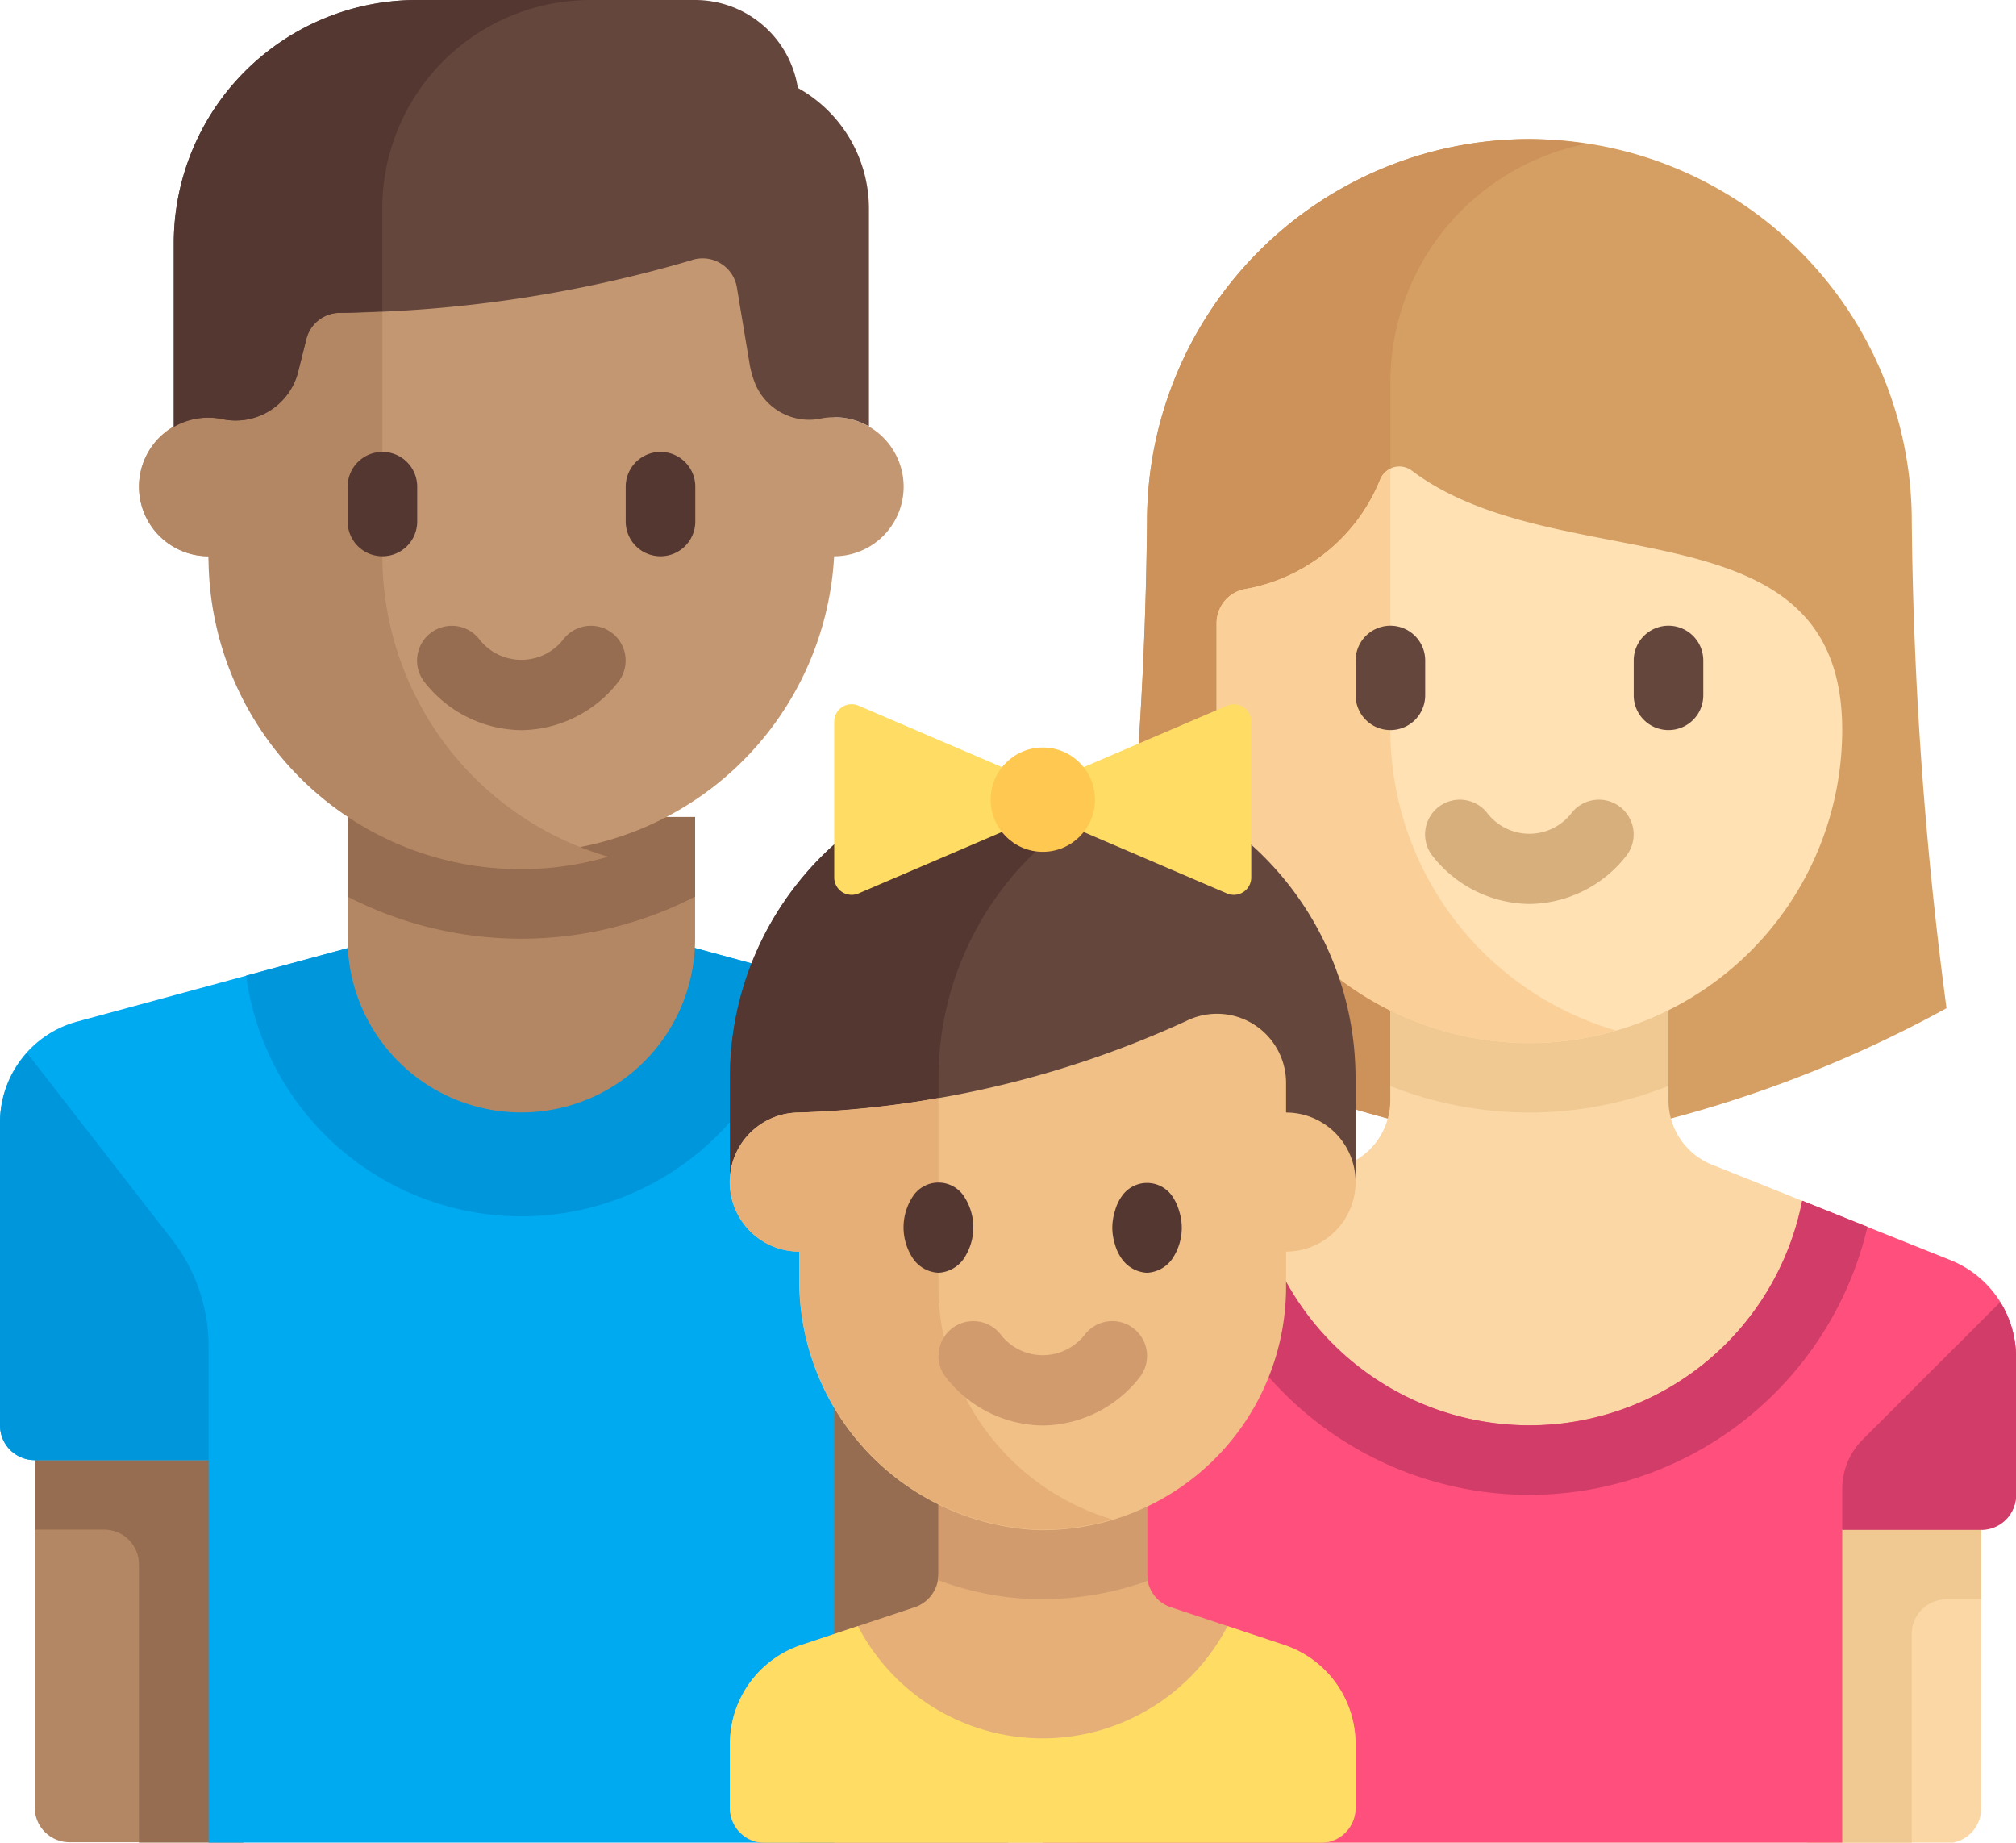 <svg xmlns="http://www.w3.org/2000/svg" width="21.88" height="19.994" viewBox="0 0 21.88 19.994"><defs><style>.a{fill:#d59f63;}.b{fill:#cd915a;}.c{fill:#fad7a5;}.d{fill:#f0c891;}.e{fill:#ffe1b4;}.f{fill:#fad098;}.g{fill:#d7af7d;}.h{fill:#64463c;}.i{fill:#ff507d;}.j{fill:#d23c69;}.k{fill:#b48764;}.l{fill:#966d50;}.m{fill:#00aaf0;}.n{fill:#0096dc;}.o{fill:#c39772;}.p{fill:#553732;}.q{fill:#e6af78;}.r{fill:#d29b6e;}.s{fill:#f0c087;}.t{fill:#ffdc64;}.u{fill:#ffc850;}</style></defs><g transform="translate(0 -0.003)"><path class="a" d="M4.527,0h0a4.15,4.15,0,0,1,4.15,4.15h0a42.8,42.8,0,0,0,.377,5.281A13.325,13.325,0,0,1,4.527,10.94,13.326,13.326,0,0,1,0,9.431,42.8,42.8,0,0,0,.377,4.15h0A4.15,4.15,0,0,1,4.527,0Z" transform="translate(12.072 1.512)"/><path class="b" d="M3.018,3.772V2.641A2.641,2.641,0,0,1,5.144.051,4.159,4.159,0,0,0,4.527,0h0A4.15,4.15,0,0,0,.377,4.15,42.8,42.8,0,0,1,0,9.431,13.325,13.325,0,0,0,4.527,10.94V5.281Z" transform="translate(12.072 1.512)"/><path class="c" d="M9.852,3.111,7.265,2.076a.754.754,0,0,1-.474-.7V0H3.772V1.375a.754.754,0,0,1-.474.7L.711,3.111A1.132,1.132,0,0,0,0,4.161v1.5a.377.377,0,0,0,.377.377h0v3.4H9.808a.377.377,0,0,0,.377-.377V6.036h0a.377.377,0,0,0,.377-.377v-1.5A1.132,1.132,0,0,0,9.852,3.111Z" transform="translate(11.317 10.566)"/><g transform="translate(15.085 10.556)"><path class="d" d="M1.886,0V1.132H1.509a.377.377,0,0,0-.377.377V3.773H0V0H1.886Z" transform="translate(4.531 5.669)"/><path class="d" d="M0,1.221a4.121,4.121,0,0,0,1.509.288,4.121,4.121,0,0,0,1.509-.288V0H0V1.221Z" transform="translate(0.004 0.01)"/></g><path class="e" d="M3.4,6.257h0A3.4,3.4,0,0,1,0,2.861V1.7a.376.376,0,0,1,.32-.37A1.946,1.946,0,0,0,1.78.134.223.223,0,0,1,2.119.046c1.6,1.206,4.671.3,4.671,2.816h0A3.4,3.4,0,0,1,3.4,6.257Z" transform="translate(13.204 5.064)"/><path class="f" d="M1.886,2.833V0A.217.217,0,0,0,1.78.1,1.946,1.946,0,0,1,.32,1.3.376.376,0,0,0,0,1.67V2.833a3.389,3.389,0,0,0,4.338,3.26A3.4,3.4,0,0,1,1.886,2.833Z" transform="translate(13.204 5.093)"/><path class="g" d="M1.132,1.132A1.353,1.353,0,0,1,.084.615.377.377,0,1,1,.67.14a.578.578,0,0,0,.923,0,.377.377,0,1,1,.586.475A1.353,1.353,0,0,1,1.132,1.132Z" transform="translate(15.467 8.68)"/><g transform="translate(14.701 6.752)"><path class="h" d="M.377,1.132A.377.377,0,0,1,0,.755V.377a.377.377,0,0,1,.755,0V.755A.377.377,0,0,1,.377,1.132Z" transform="translate(3.03 0.041)"/><path class="h" d="M.377,1.132A.377.377,0,0,1,0,.755V.377a.377.377,0,0,1,.755,0V.755A.377.377,0,0,1,.377,1.132Z" transform="translate(0.012 0.041)"/></g><path class="i" d="M9.851.644,8.242,0A3.018,3.018,0,0,1,5.281,2.437,3.018,3.018,0,0,1,2.321,0L.711.644A1.132,1.132,0,0,0,0,1.694v5.27H8.677v-3.4h1.509a.377.377,0,0,0,.377-.377v-1.5A1.132,1.132,0,0,0,9.851.644Z" transform="translate(11.317 13.033)"/><g transform="translate(12.906 12.991)"><path class="j" d="M6.63,0A3.018,3.018,0,0,1,3.669,2.437,3.018,3.018,0,0,1,.708,0L0,.283A3.771,3.771,0,0,0,3.669,3.192,3.771,3.771,0,0,0,7.338.283Z" transform="translate(0.024 0.041)"/><path class="j" d="M0,2.027a.755.755,0,0,1,.221-.534L1.715,0a1.128,1.128,0,0,1,.172.595v1.5a.377.377,0,0,1-.377.377H0V2.027Z" transform="translate(7.088 1.141)"/></g><path class="k" d="M2.264,4.9H.377A.377.377,0,0,1,0,4.527V0H2.264V4.9Z" transform="translate(0.377 15.093)"/><g transform="translate(0.342 15.085)"><path class="l" d="M0,0V.754H.754a.377.377,0,0,1,.377.377V4.15H2.264V0H0Z" transform="translate(0.035 0.762)"/><rect class="l" width="2.264" height="4.904" transform="translate(8.335 0.007)"/></g><path class="m" d="M10.483.9,7.168,0H4.15L.834.9A1.132,1.132,0,0,0,0,2V5.281a.377.377,0,0,0,.377.377H2.264v4.15h6.79v-5h2.263V2A1.132,1.132,0,0,0,10.483.9Z" transform="translate(0 10.189)"/><path class="n" d="M4.5,0H1.479L0,.4A3.015,3.015,0,0,0,5.976.4Z" transform="translate(2.671 10.189)"/><path class="k" d="M0,0V1.32a1.886,1.886,0,1,0,3.772,0V0Z" transform="translate(3.772 8.868)"/><path class="l" d="M0,.864a4.12,4.12,0,0,0,1.886.457A4.12,4.12,0,0,0,3.772.864V0H0Z" transform="translate(3.772 8.868)"/><path class="o" d="M7.545,2.264V0H.754V2.264a.754.754,0,1,0,0,1.509,3.4,3.4,0,0,0,6.79,0,.754.754,0,0,0,0-1.509Z" transform="translate(1.509 2.266)"/><path class="k" d="M2.641,3.772V0H.754V2.264a.754.754,0,1,0,0,1.509,3.389,3.389,0,0,0,4.338,3.26A3.4,3.4,0,0,1,2.641,3.772Z" transform="translate(1.509 2.266)"/><path class="l" d="M1.132,1.132A1.353,1.353,0,0,1,.084.615.377.377,0,1,1,.67.139a.578.578,0,0,0,.923,0,.377.377,0,1,1,.586.475A1.353,1.353,0,0,1,1.132,1.132Z" transform="translate(4.527 6.794)"/><g transform="translate(3.761 4.872)"><path class="p" d="M.377,1.132A.377.377,0,0,1,0,.755V.377a.377.377,0,0,1,.755,0V.755A.377.377,0,0,1,.377,1.132Z" transform="translate(0.012 0.035)"/><path class="p" d="M.377,1.132A.377.377,0,0,1,0,.755V.377a.377.377,0,0,1,.755,0V.755A.377.377,0,0,1,.377,1.132Z" transform="translate(3.03 0.035)"/></g><path class="h" d="M6.312,4.168a.635.635,0,0,0,.729.37.73.73,0,0,1,.127-.011.747.747,0,0,1,.377.1V2.264A1.5,1.5,0,0,0,6.773.954,1.129,1.129,0,0,0,5.659,0H2.641A2.641,2.641,0,0,0,0,2.641V4.632a.747.747,0,0,1,.377-.1.731.731,0,0,1,.142.014.7.7,0,0,0,.827-.494h0l.093-.371a.375.375,0,0,1,.354-.286,14.023,14.023,0,0,0,3.818-.569.377.377,0,0,1,.5.29l.141.848A1.1,1.1,0,0,0,6.312,4.168Z" transform="translate(1.886 0.003)"/><path class="p" d="M2.263,2.264A2.263,2.263,0,0,1,4.527,0H2.641A2.641,2.641,0,0,0,0,2.641V4.632a.747.747,0,0,1,.377-.1.73.73,0,0,1,.141.014.7.7,0,0,0,.827-.494l.093-.371a.375.375,0,0,1,.354-.286c.124,0,.285-.009.471-.019V2.264Z" transform="translate(1.886 0.003)"/><path class="n" d="M0,.756V4.041a.377.377,0,0,0,.377.377H2.264V3.179a1.886,1.886,0,0,0-.4-1.158L.294,0A1.127,1.127,0,0,0,0,.756Z" transform="translate(0 11.429)"/><path class="q" d="M6.017,1.628,4.785,1.218A.377.377,0,0,1,4.527.86V0H2.263V.86a.377.377,0,0,1-.258.358L.774,1.628A1.132,1.132,0,0,0,0,2.7V3.4a.377.377,0,0,0,.377.377H6.413A.377.377,0,0,0,6.79,3.4V2.7A1.132,1.132,0,0,0,6.017,1.628Z" transform="translate(7.922 16.225)"/><path class="r" d="M.01,0V.86A.368.368,0,0,1,0,.922a3.223,3.223,0,0,0,1.038.208l.1,0A3.372,3.372,0,0,0,2.284.93.368.368,0,0,1,2.273.86V0Z" transform="translate(10.176 16.225)"/><path class="h" d="M3.4,0h0A3.4,3.4,0,0,0,0,3.4V4.527H6.79V3.4A3.4,3.4,0,0,0,3.4,0Z" transform="translate(7.922 8.302)"/><path class="p" d="M4.527.2A3.388,3.388,0,0,0,0,3.4V4.527H2.264V3.4A3.394,3.394,0,0,1,4.527.2Z" transform="translate(7.922 8.302)"/><path class="s" d="M6.036,1.07V.743A.75.75,0,0,0,4.952.077a10.944,10.944,0,0,1-4.2.993.754.754,0,1,0,0,1.509v.266A2.714,2.714,0,0,0,3.314,5.6,2.641,2.641,0,0,0,6.036,2.956V2.579a.754.754,0,0,0,0-1.509Z" transform="translate(7.922 11.005)"/><path class="t" d="M4.264.015l-2,.857-2-.857A.189.189,0,0,0,0,.189V1.88a.189.189,0,0,0,.263.173l2-.857,2,.857a.189.189,0,0,0,.263-.173V.189A.189.189,0,0,0,4.264.015Z" transform="translate(9.054 7.645)"/><path class="q" d="M2.263,2.044V0A9.922,9.922,0,0,1,.754.158a.754.754,0,0,0,0,1.509v.266a2.714,2.714,0,0,0,2.559,2.75,2.642,2.642,0,0,0,.836-.11A2.641,2.641,0,0,1,2.263,2.044Z" transform="translate(7.922 11.917)"/><path class="r" d="M1.132,1.132A1.353,1.353,0,0,1,.084.615.377.377,0,1,1,.67.139a.578.578,0,0,0,.923,0,.377.377,0,1,1,.586.475A1.353,1.353,0,0,1,1.132,1.132Z" transform="translate(10.186 14.339)"/><g transform="translate(9.786 12.821)"><path class="p" d="M.377.975A.356.356,0,0,1,.109.832a.609.609,0,0,1,0-.7.332.332,0,0,1,.536,0,.609.609,0,0,1,0,.7A.357.357,0,0,1,.377.975Z" transform="translate(0.022 0.018)"/><path class="p" d="M.377.975A.356.356,0,0,1,.109.832.492.492,0,0,1,.03.671.618.618,0,0,1,0,.484.619.619,0,0,1,.03.3.489.489,0,0,1,.109.136a.332.332,0,0,1,.536,0A.54.54,0,0,1,.724.3a.618.618,0,0,1,.03.187A.606.606,0,0,1,.645.832.356.356,0,0,1,.377.975Z" transform="translate(2.286 0.018)"/></g><path class="t" d="M6.017.205,5.4,0A2.262,2.262,0,0,1,3.4,1.218,2.262,2.262,0,0,1,1.389,0L.774.205A1.132,1.132,0,0,0,0,1.279v.693a.377.377,0,0,0,.377.377H6.413a.377.377,0,0,0,.377-.377V1.279A1.132,1.132,0,0,0,6.017.205Z" transform="translate(7.922 17.648)"/><circle class="u" cx="0.566" cy="0.566" r="0.566" transform="translate(10.752 8.114)"/></g></svg>